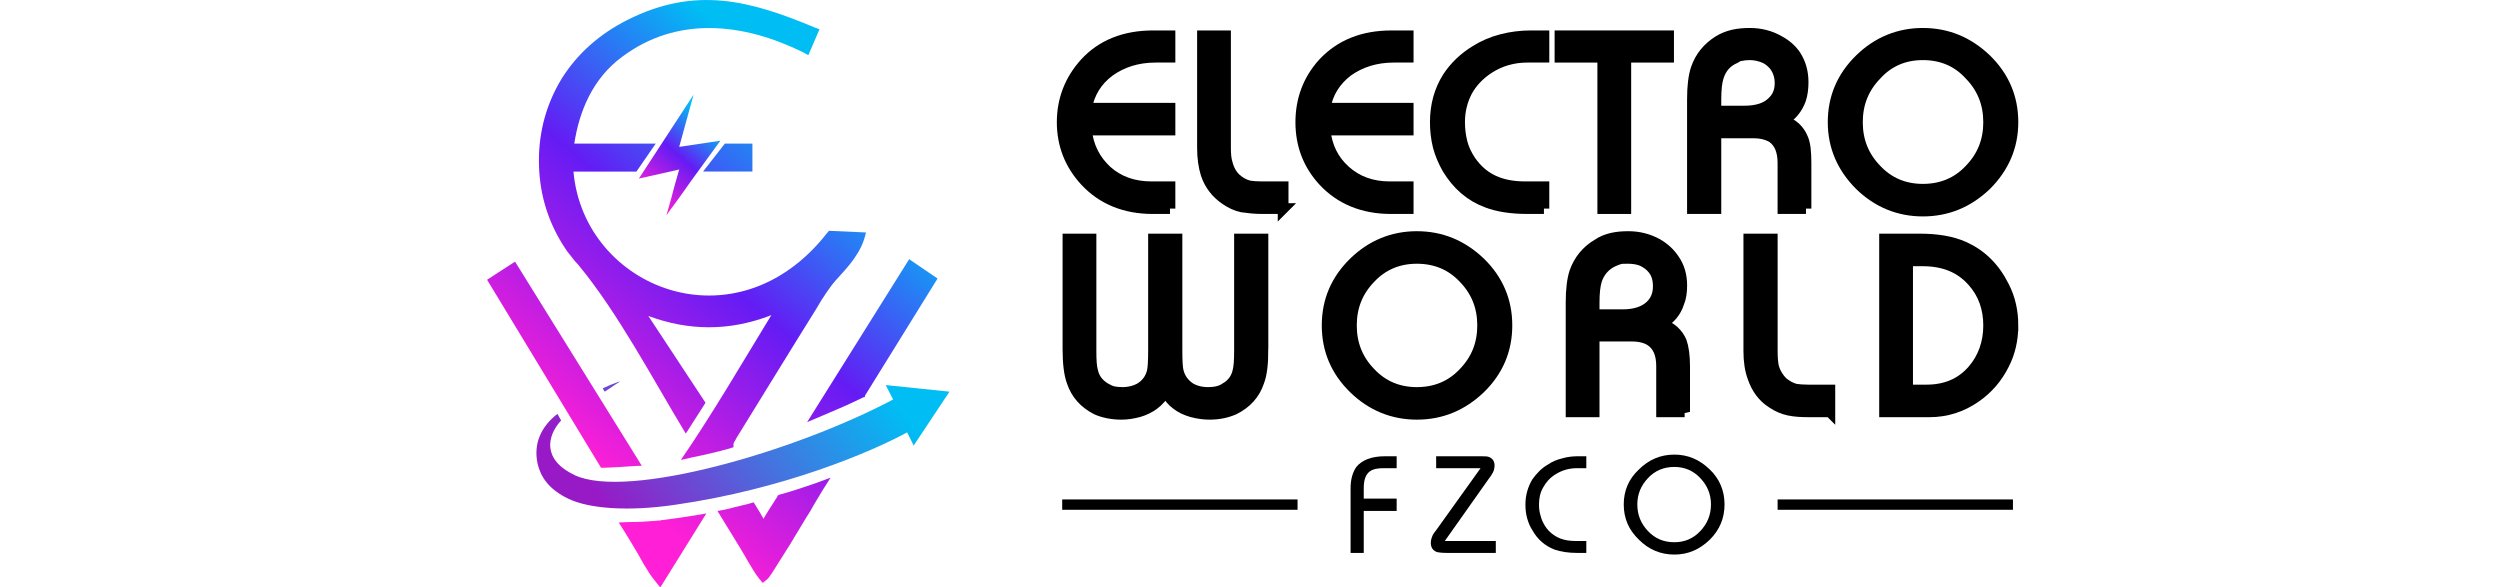 <?xml version="1.0" encoding="UTF-8"?>
<!DOCTYPE svg PUBLIC "-//W3C//DTD SVG 1.1//EN" "http://www.w3.org/Graphics/SVG/1.1/DTD/svg11.dtd">
<!-- Creator: CorelDRAW X7 -->
<svg xmlns="http://www.w3.org/2000/svg" xml:space="preserve" width="140.98mm" height="33.13mm" version="1.1" style="shape-rendering:geometricPrecision; text-rendering:geometricPrecision; image-rendering:optimizeQuality; fill-rule:evenodd; clip-rule:evenodd"
viewBox="0 0 6077 1428"
 xmlns:xlink="http://www.w3.org/1999/xlink">
 <defs>
  <style type="text/css">
   <![CDATA[
    .str0 {stroke:black;stroke-width:26.089}
    .fil0 {fill:none}
    .fil1 {fill:none;fill-rule:nonzero}
    .fil3 {fill:black}
    .fil2 {fill:black;fill-rule:nonzero}
    .fil4 {fill:url(#id0);fill-rule:nonzero}
    .fil5 {fill:url(#id1);fill-rule:nonzero}
    .fil6 {fill:url(#id2);fill-rule:nonzero}
   ]]>
  </style>
  <linearGradient id="id0" gradientUnits="userSpaceOnUse" x1="2073.09" y1="857.338" x2="1539.13" y2="1305.62">
   <stop offset="0" style="stop-opacity:1; stop-color:#00BDF4"/>
   <stop offset="0.51" style="stop-opacity:1; stop-color:#4B6CDD"/>
   <stop offset="1" style="stop-opacity:1; stop-color:#971AC6"/>
  </linearGradient>
  <linearGradient id="id1" gradientUnits="userSpaceOnUse" x1="1723.73" y1="292.019" x2="1563.37" y2="479.576">
   <stop offset="0" style="stop-opacity:1; stop-color:#00BDF4"/>
   <stop offset="0.459" style="stop-opacity:1; stop-color:#641CF4"/>
   <stop offset="1" style="stop-opacity:1; stop-color:#FF1FD6"/>
  </linearGradient>
  <linearGradient id="id2" gradientUnits="userSpaceOnUse" xlink:href="#id1" x1="2059.06" y1="329.071" x2="1403.92" y2="1099.14">
  </linearGradient>
 </defs>
 <g id="Layer_x0020_1">
  <rect class="fil0" width="6077" height="1428"/>
  <g id="_1514813463232">
   <g>
    <g>
     <path class="fil1 str0" d="M2844 507l-42 0c-68,0 -123,-23 -164,-67 -37,-40 -56,-88 -56,-143 0,-55 19,-103 55,-143 41,-45 97,-67 166,-67l41 0 0 52 -35 0c-44,0 -81,12 -112,34 -31,23 -49,53 -56,90l203 0 0 53 -203 0c4,40 21,73 49,99 29,26 65,39 109,39l45 0 0 53z"/>
    </g>
    <g>
     <path id="1" class="fil1 str0" d="M3119 507l-51 0c-18,0 -35,-2 -49,-4 -14,-3 -27,-9 -40,-18 -22,-15 -38,-35 -47,-61 -6,-19 -9,-40 -9,-65l0 -272 56 0 0 272c0,15 1,28 4,37 4,16 11,29 22,39 9,8 20,14 32,17 7,1 17,2 30,2l52 0 0 53z"/>
    </g>
    <g>
     <path id="2" class="fil1 str0" d="M3423 507l-42 0c-68,0 -123,-23 -164,-67 -37,-40 -55,-88 -55,-143 0,-55 18,-103 54,-143 42,-45 97,-67 167,-67l40 0 0 52 -35 0c-44,0 -81,12 -112,34 -30,23 -49,53 -55,90l202 0 0 53 -202 0c4,40 20,73 49,99 29,26 65,39 108,39l45 0 0 53z"/>
    </g>
    <g>
     <path id="3" class="fil1 str0" d="M3753 507l-39 0c-40,0 -73,-5 -99,-15 -41,-15 -73,-43 -97,-83 -9,-16 -17,-34 -22,-53 -5,-20 -7,-40 -7,-59 0,-41 10,-77 30,-109 17,-26 40,-48 68,-65 19,-12 40,-21 63,-27 23,-6 47,-9 71,-9l32 0 0 52 -40 0c-35,0 -66,9 -94,27 -23,15 -41,34 -53,56 -12,23 -18,48 -18,75 0,17 2,33 6,49 4,16 11,30 20,44 17,25 39,43 66,53 18,7 41,11 67,11l46 0 0 53z"/>
    </g>
    <g>
     <polygon id="4" class="fil1 str0" points="4056,139 3952,139 3952,507 3896,507 3896,139 3792,139 3792,87 4056,87 "/>
    </g>
    <g>
     <path id="5" class="fil1 str0" d="M4390 507l-56 0 0 -111c0,-30 -9,-50 -26,-62 -12,-7 -27,-11 -46,-11l-70 0 0 -53 48 0c30,0 53,-7 68,-22 13,-12 19,-27 19,-46 0,-17 -5,-31 -14,-43 -7,-8 -15,-15 -25,-19 -10,-4 -22,-7 -34,-7 -10,0 -17,1 -21,2 -4,0 -9,2 -15,6 -21,9 -34,24 -41,46 -4,12 -6,31 -6,55l0 265 -57 0 0 -266c0,-31 3,-56 9,-74 10,-29 28,-51 55,-68 10,-6 22,-11 35,-14 13,-3 27,-4 41,-4 25,0 49,6 70,18 17,9 31,21 41,36 12,19 18,40 18,65 0,16 -2,30 -6,42 -8,22 -22,39 -42,51 23,8 39,23 47,43 6,13 8,33 8,60l0 111z"/>
    </g>
    <g>
     <path id="6" class="fil1 str0" d="M4893 297c0,59 -22,110 -65,153 -44,42 -95,63 -154,63 -58,0 -110,-21 -153,-63 -43,-43 -65,-94 -65,-153 0,-60 22,-111 65,-153 43,-42 95,-63 153,-63 59,0 110,21 154,63 43,42 65,93 65,153zm-59 0c0,-45 -15,-83 -46,-115 -30,-33 -68,-49 -114,-49 -45,0 -83,16 -113,49 -31,32 -46,70 -46,115 0,45 15,83 46,115 30,32 68,48 113,48 46,0 84,-16 114,-48 31,-32 46,-70 46,-115z"/>
    </g>
    <g>
     <path id="7" class="fil1 str0" d="M3070 848c0,36 -3,62 -10,80 -10,30 -30,52 -60,67 -18,8 -38,12 -60,12 -14,0 -28,-2 -43,-6 -14,-4 -27,-10 -37,-18 -10,-7 -19,-18 -27,-31 -8,12 -17,23 -28,31 -11,8 -23,14 -37,18 -15,4 -28,6 -42,6 -22,0 -43,-4 -61,-12 -29,-15 -49,-37 -59,-67 -7,-19 -10,-46 -10,-80l0 -267 56 0 0 271c0,24 1,40 4,50 4,18 14,31 30,41 7,4 13,7 20,9 6,1 14,2 22,2 17,0 32,-4 44,-11 16,-10 25,-24 29,-40 2,-9 3,-26 3,-51l0 -271 57 0 0 271c0,25 1,42 3,50 4,17 14,31 29,41 12,7 26,11 44,11 16,0 31,-3 42,-11 16,-9 26,-23 30,-40 3,-11 4,-28 4,-51l0 -271 57 0 0 267z"/>
    </g>
    <g>
     <path id="8" class="fil1 str0" d="M3663 791c0,60 -22,111 -65,153 -44,42 -95,63 -154,63 -58,0 -110,-21 -153,-63 -43,-42 -65,-93 -65,-153 0,-60 22,-111 65,-153 43,-42 95,-63 153,-63 59,0 110,21 154,63 43,42 65,93 65,153zm-59 0c0,-45 -15,-83 -46,-115 -30,-32 -68,-48 -114,-48 -45,0 -83,16 -113,48 -31,32 -46,70 -46,115 0,45 15,83 46,115 30,32 68,48 113,48 46,0 84,-16 114,-48 31,-32 46,-70 46,-115z"/>
    </g>
    <g>
     <path id="9" class="fil1 str0" d="M4095 1001l-56 0 0 -111c0,-30 -9,-50 -27,-62 -11,-7 -26,-11 -45,-11l-70 0 0 -52 47 0c31,0 54,-8 69,-23 12,-12 18,-27 18,-46 0,-17 -4,-31 -13,-42 -7,-9 -16,-15 -26,-20 -10,-4 -21,-6 -34,-6 -10,0 -17,0 -20,1 -4,1 -9,3 -16,6 -20,9 -34,25 -41,46 -4,13 -6,31 -6,55l0 265 -56 0 0 -266c0,-31 3,-56 9,-74 10,-28 28,-51 55,-67 10,-7 22,-12 35,-15 13,-3 26,-4 40,-4 26,0 49,6 71,18 17,10 30,22 40,37 13,18 19,40 19,64 0,16 -2,30 -7,42 -7,22 -21,39 -42,51 24,9 39,23 48,43 5,14 8,34 8,60l0 111z"/>
    </g>
    <g>
     <path id="10" class="fil1 str0" d="M4448 1001l-52 0c-18,0 -34,-1 -48,-4 -14,-3 -28,-9 -41,-18 -22,-14 -37,-35 -46,-61 -7,-19 -10,-40 -10,-65l0 -272 57 0 0 272c0,16 1,28 3,38 4,15 12,28 22,38 10,8 20,14 32,17 7,1 17,2 30,2l53 0 0 53z"/>
    </g>
    <g>
     <path id="11" class="fil1 str0" d="M4893 791c0,34 -7,66 -22,95 -16,32 -39,59 -68,79 -34,24 -72,36 -113,36l-29 0 0 -53 22 0c47,0 84,-16 112,-48 26,-30 39,-67 39,-109 0,-42 -13,-78 -39,-107 -30,-34 -70,-50 -122,-50l-36 0 0 367 -56 0 0 -420 86 0c42,0 78,6 107,19 42,19 74,50 97,96 15,29 22,61 22,95z"/>
    </g>
    <path id="12" class="fil2" d="M2844 507l-42 0c-68,0 -123,-23 -164,-67 -37,-40 -56,-88 -56,-143 0,-55 19,-103 55,-143 41,-45 97,-67 166,-67l41 0 0 52 -35 0c-44,0 -81,12 -112,34 -31,23 -49,53 -56,90l203 0 0 53 -203 0c4,40 21,73 49,99 29,26 65,39 109,39l45 0 0 53z"/>
    <path id="13" class="fil2" d="M3119 507l-51 0c-18,0 -35,-2 -49,-4 -14,-3 -27,-9 -40,-18 -22,-15 -38,-35 -47,-61 -6,-19 -9,-40 -9,-65l0 -272 56 0 0 272c0,15 1,28 4,37 4,16 11,29 22,39 9,8 20,14 32,17 7,1 17,2 30,2l52 0 0 53z"/>
    <path id="14" class="fil2" d="M3423 507l-42 0c-68,0 -123,-23 -164,-67 -37,-40 -55,-88 -55,-143 0,-55 18,-103 54,-143 42,-45 97,-67 167,-67l40 0 0 52 -35 0c-44,0 -81,12 -112,34 -30,23 -49,53 -55,90l202 0 0 53 -202 0c4,40 20,73 49,99 29,26 65,39 108,39l45 0 0 53z"/>
    <path id="15" class="fil2" d="M3753 507l-39 0c-40,0 -73,-5 -99,-15 -41,-15 -73,-43 -97,-83 -9,-16 -17,-34 -22,-53 -5,-20 -7,-40 -7,-59 0,-41 10,-77 30,-109 17,-26 40,-48 68,-65 19,-12 40,-21 63,-27 23,-6 47,-9 71,-9l32 0 0 52 -40 0c-35,0 -66,9 -94,27 -23,15 -41,34 -53,56 -12,23 -18,48 -18,75 0,17 2,33 6,49 4,16 11,30 20,44 17,25 39,43 66,53 18,7 41,11 67,11l46 0 0 53z"/>
    <polygon id="16" class="fil2" points="4056,139 3952,139 3952,507 3896,507 3896,139 3792,139 3792,87 4056,87 "/>
    <path id="17" class="fil2" d="M4390 507l-56 0 0 -111c0,-30 -9,-50 -26,-62 -12,-7 -27,-11 -46,-11l-70 0 0 -53 48 0c30,0 53,-7 68,-22 13,-12 19,-27 19,-46 0,-17 -5,-31 -14,-43 -7,-8 -15,-15 -25,-19 -10,-4 -22,-7 -34,-7 -10,0 -17,1 -21,2 -4,0 -9,2 -15,6 -21,9 -34,24 -41,46 -4,12 -6,31 -6,55l0 265 -57 0 0 -266c0,-31 3,-56 9,-74 10,-29 28,-51 55,-68 10,-6 22,-11 35,-14 13,-3 27,-4 41,-4 25,0 49,6 70,18 17,9 31,21 41,36 12,19 18,40 18,65 0,16 -2,30 -6,42 -8,22 -22,39 -42,51 23,8 39,23 47,43 6,13 8,33 8,60l0 111z"/>
    <path id="18" class="fil2" d="M4893 297c0,59 -22,110 -65,153 -44,42 -95,63 -154,63 -58,0 -110,-21 -153,-63 -43,-43 -65,-94 -65,-153 0,-60 22,-111 65,-153 43,-42 95,-63 153,-63 59,0 110,21 154,63 43,42 65,93 65,153zm-59 0c0,-45 -15,-83 -46,-115 -30,-33 -68,-49 -114,-49 -45,0 -83,16 -113,49 -31,32 -46,70 -46,115 0,45 15,83 46,115 30,32 68,48 113,48 46,0 84,-16 114,-48 31,-32 46,-70 46,-115z"/>
    <path id="19" class="fil2" d="M3070 848c0,36 -3,62 -10,80 -10,30 -30,52 -60,67 -18,8 -38,12 -60,12 -14,0 -28,-2 -43,-6 -14,-4 -27,-10 -37,-18 -10,-7 -19,-18 -27,-31 -8,12 -17,23 -28,31 -11,8 -23,14 -37,18 -15,4 -28,6 -42,6 -22,0 -43,-4 -61,-12 -29,-15 -49,-37 -59,-67 -7,-19 -10,-46 -10,-80l0 -267 56 0 0 271c0,24 1,40 4,50 4,18 14,31 30,41 7,4 13,7 20,9 6,1 14,2 22,2 17,0 32,-4 44,-11 16,-10 25,-24 29,-40 2,-9 3,-26 3,-51l0 -271 57 0 0 271c0,25 1,42 3,50 4,17 14,31 29,41 12,7 26,11 44,11 16,0 31,-3 42,-11 16,-9 26,-23 30,-40 3,-11 4,-28 4,-51l0 -271 57 0 0 267z"/>
    <path id="20" class="fil2" d="M3663 791c0,60 -22,111 -65,153 -44,42 -95,63 -154,63 -58,0 -110,-21 -153,-63 -43,-42 -65,-93 -65,-153 0,-60 22,-111 65,-153 43,-42 95,-63 153,-63 59,0 110,21 154,63 43,42 65,93 65,153zm-59 0c0,-45 -15,-83 -46,-115 -30,-32 -68,-48 -114,-48 -45,0 -83,16 -113,48 -31,32 -46,70 -46,115 0,45 15,83 46,115 30,32 68,48 113,48 46,0 84,-16 114,-48 31,-32 46,-70 46,-115z"/>
    <path id="21" class="fil2" d="M4095 1001l-56 0 0 -111c0,-30 -9,-50 -27,-62 -11,-7 -26,-11 -45,-11l-70 0 0 -52 47 0c31,0 54,-8 69,-23 12,-12 18,-27 18,-46 0,-17 -4,-31 -13,-42 -7,-9 -16,-15 -26,-20 -10,-4 -21,-6 -34,-6 -10,0 -17,0 -20,1 -4,1 -9,3 -16,6 -20,9 -34,25 -41,46 -4,13 -6,31 -6,55l0 265 -56 0 0 -266c0,-31 3,-56 9,-74 10,-28 28,-51 55,-67 10,-7 22,-12 35,-15 13,-3 26,-4 40,-4 26,0 49,6 71,18 17,10 30,22 40,37 13,18 19,40 19,64 0,16 -2,30 -7,42 -7,22 -21,39 -42,51 24,9 39,23 48,43 5,14 8,34 8,60l0 111z"/>
    <path id="22" class="fil2" d="M4448 1001l-52 0c-18,0 -34,-1 -48,-4 -14,-3 -28,-9 -41,-18 -22,-14 -37,-35 -46,-61 -7,-19 -10,-40 -10,-65l0 -272 57 0 0 272c0,16 1,28 3,38 4,15 12,28 22,38 10,8 20,14 32,17 7,1 17,2 30,2l53 0 0 53z"/>
    <path id="23" class="fil2" d="M4893 791c0,34 -7,66 -22,95 -16,32 -39,59 -68,79 -34,24 -72,36 -113,36l-29 0 0 -53 22 0c47,0 84,-16 112,-48 26,-30 39,-67 39,-109 0,-42 -13,-78 -39,-107 -30,-34 -70,-50 -122,-50l-36 0 0 367 -56 0 0 -420 86 0c42,0 78,6 107,19 42,19 74,50 97,96 15,29 22,61 22,95z"/>
    <path class="fil2" d="M3395 1242l-80 0 0 102 -32 0 0 -157c0,-22 5,-39 14,-52 14,-17 37,-26 70,-26l28 0 0 29 -32 0c-14,0 -25,2 -32,7 -11,7 -16,21 -16,41l0 26 80 0 0 30z"/>
    <path id="1" class="fil2" d="M3636 1344l-118 0c-12,0 -21,-1 -25,-2 -10,-4 -15,-11 -15,-23 0,-6 2,-12 5,-19 2,-3 5,-8 10,-14l106 -148 -108 0 0 -29 105 0c12,0 20,0 24,2 9,4 13,11 13,21 0,4 -1,8 -2,12 -2,5 -6,12 -13,21l-106 150 124 0 0 29z"/>
    <path id="2" class="fil2" d="M3856 1344l-22 0c-22,0 -40,-3 -55,-8 -23,-9 -41,-24 -54,-47 -6,-9 -10,-19 -13,-30 -3,-11 -4,-22 -4,-33 0,-22 6,-43 17,-61 10,-14 22,-27 38,-36 10,-7 22,-12 35,-15 13,-4 27,-5 40,-5l18 0 0 29 -22 0c-20,0 -37,5 -53,15 -13,8 -23,19 -30,32 -7,12 -10,26 -10,41 0,10 1,19 4,28 2,9 6,17 11,25 9,14 22,24 37,30 10,4 23,6 37,6l26 0 0 29z"/>
    <path id="3" class="fil2" d="M4192 1226c0,34 -12,62 -36,86 -25,24 -53,36 -86,36 -33,0 -62,-12 -86,-36 -25,-24 -37,-52 -37,-86 0,-33 12,-62 37,-85 24,-24 53,-36 86,-36 33,0 61,12 86,36 24,23 36,52 36,85zm-33 0c0,-25 -9,-46 -26,-64 -17,-18 -38,-27 -63,-27 -26,0 -47,9 -64,27 -17,18 -26,39 -26,64 0,26 9,47 26,65 17,18 38,27 64,27 25,0 46,-9 63,-27 17,-18 26,-39 26,-65z"/>
    <rect class="fil3" x="4321" y="1214" width="572.069" height="25.156"/>
    <rect class="fil3" x="2582" y="1214" width="572.069" height="25.156"/>
   </g>
   <g>
    <path class="fil4" d="M2171 971l-18 -35 155 16 -87 131 -16 -32c-88,48 -300,138 -564,176 -115,17 -209,9 -258,-14 -51,-24 -69,-56 -76,-85 -11,-49 8,-91 48,-122l9 16c-34,37 -47,95 33,133 128,60 535,-57 774,-184zm-706 -27c27,-13 43,-17 43,-17 0,0 -16,10 -38,25l-5 -8z"/>
    <polygon class="fil5" points="1751,342 1679,441 1655,475 1620,523 1632,481 1639,454 1651,412 1553,434 1686,230 1651,357 "/>
    <path class="fil6" d="M1761 1239c20,-5 41,-10 61,-15l10 -3 11 18c3,4 8,14 13,22 10,-18 22,-35 33,-53l2 -4 5 -2c30,-8 59,-18 88,-28l35 -13 -19 30c-10,17 -21,34 -30,51 -6,9 -12,19 -18,29 -11,18 -21,35 -32,53 -11,18 -23,36 -34,54 -4,7 -16,26 -21,30l-11 9 -9 -11c-9,-11 -18,-27 -26,-40 -7,-12 -14,-25 -21,-36l-54 -88 17 -3zm518 -562l-176 284 -1 4 -4 1c-32,16 -65,30 -98,44l-38 16 248 -396 69 47zm-719 455l-21 1c-23,2 -47,3 -70,4l-8 0 -277 -457 68 -44 308 496zm51 132c26,-3 52,-7 77,-11l29 -5 -112 180 -12 -15c-11,-13 -20,-28 -29,-43 -7,-13 -15,-27 -23,-40 -8,-13 -16,-27 -25,-41l-12 -19 23 -1c22,0 44,-1 67,-3l8 -1 1 1 1 -1 7 -1zm179 -199c-1,3 -7,11 -7,14l0 8 -9 3c-29,8 -58,15 -88,21l-31 7c77,-112 149,-236 220,-352 -103,40 -202,38 -299,2l139 211 -48 75c-81,-134 -165,-294 -261,-410 -5,-5 -9,-10 -13,-15l-15 -19c-4,-6 -7,-11 -11,-17 -39,-63 -57,-131 -57,-203 0,-70 18,-138 56,-200 38,-60 91,-107 158,-141 166,-84 299,-48 457,18l11 4 -27 63 -13 -7c-146,-72 -307,-89 -441,12 -70,52 -103,131 -115,210l198 0 -47 68 -153 0c25,284 395,432 616,150l5 -6 90 4c-10,48 -41,81 -74,117 -8,9 -15,19 -22,29 -9,13 -17,26 -25,40 -65,104 -129,209 -194,314zm-28 -716l67 0 0 68 -120 0 53 -68z"/>
   </g>
  </g>
 </g>
</svg>
